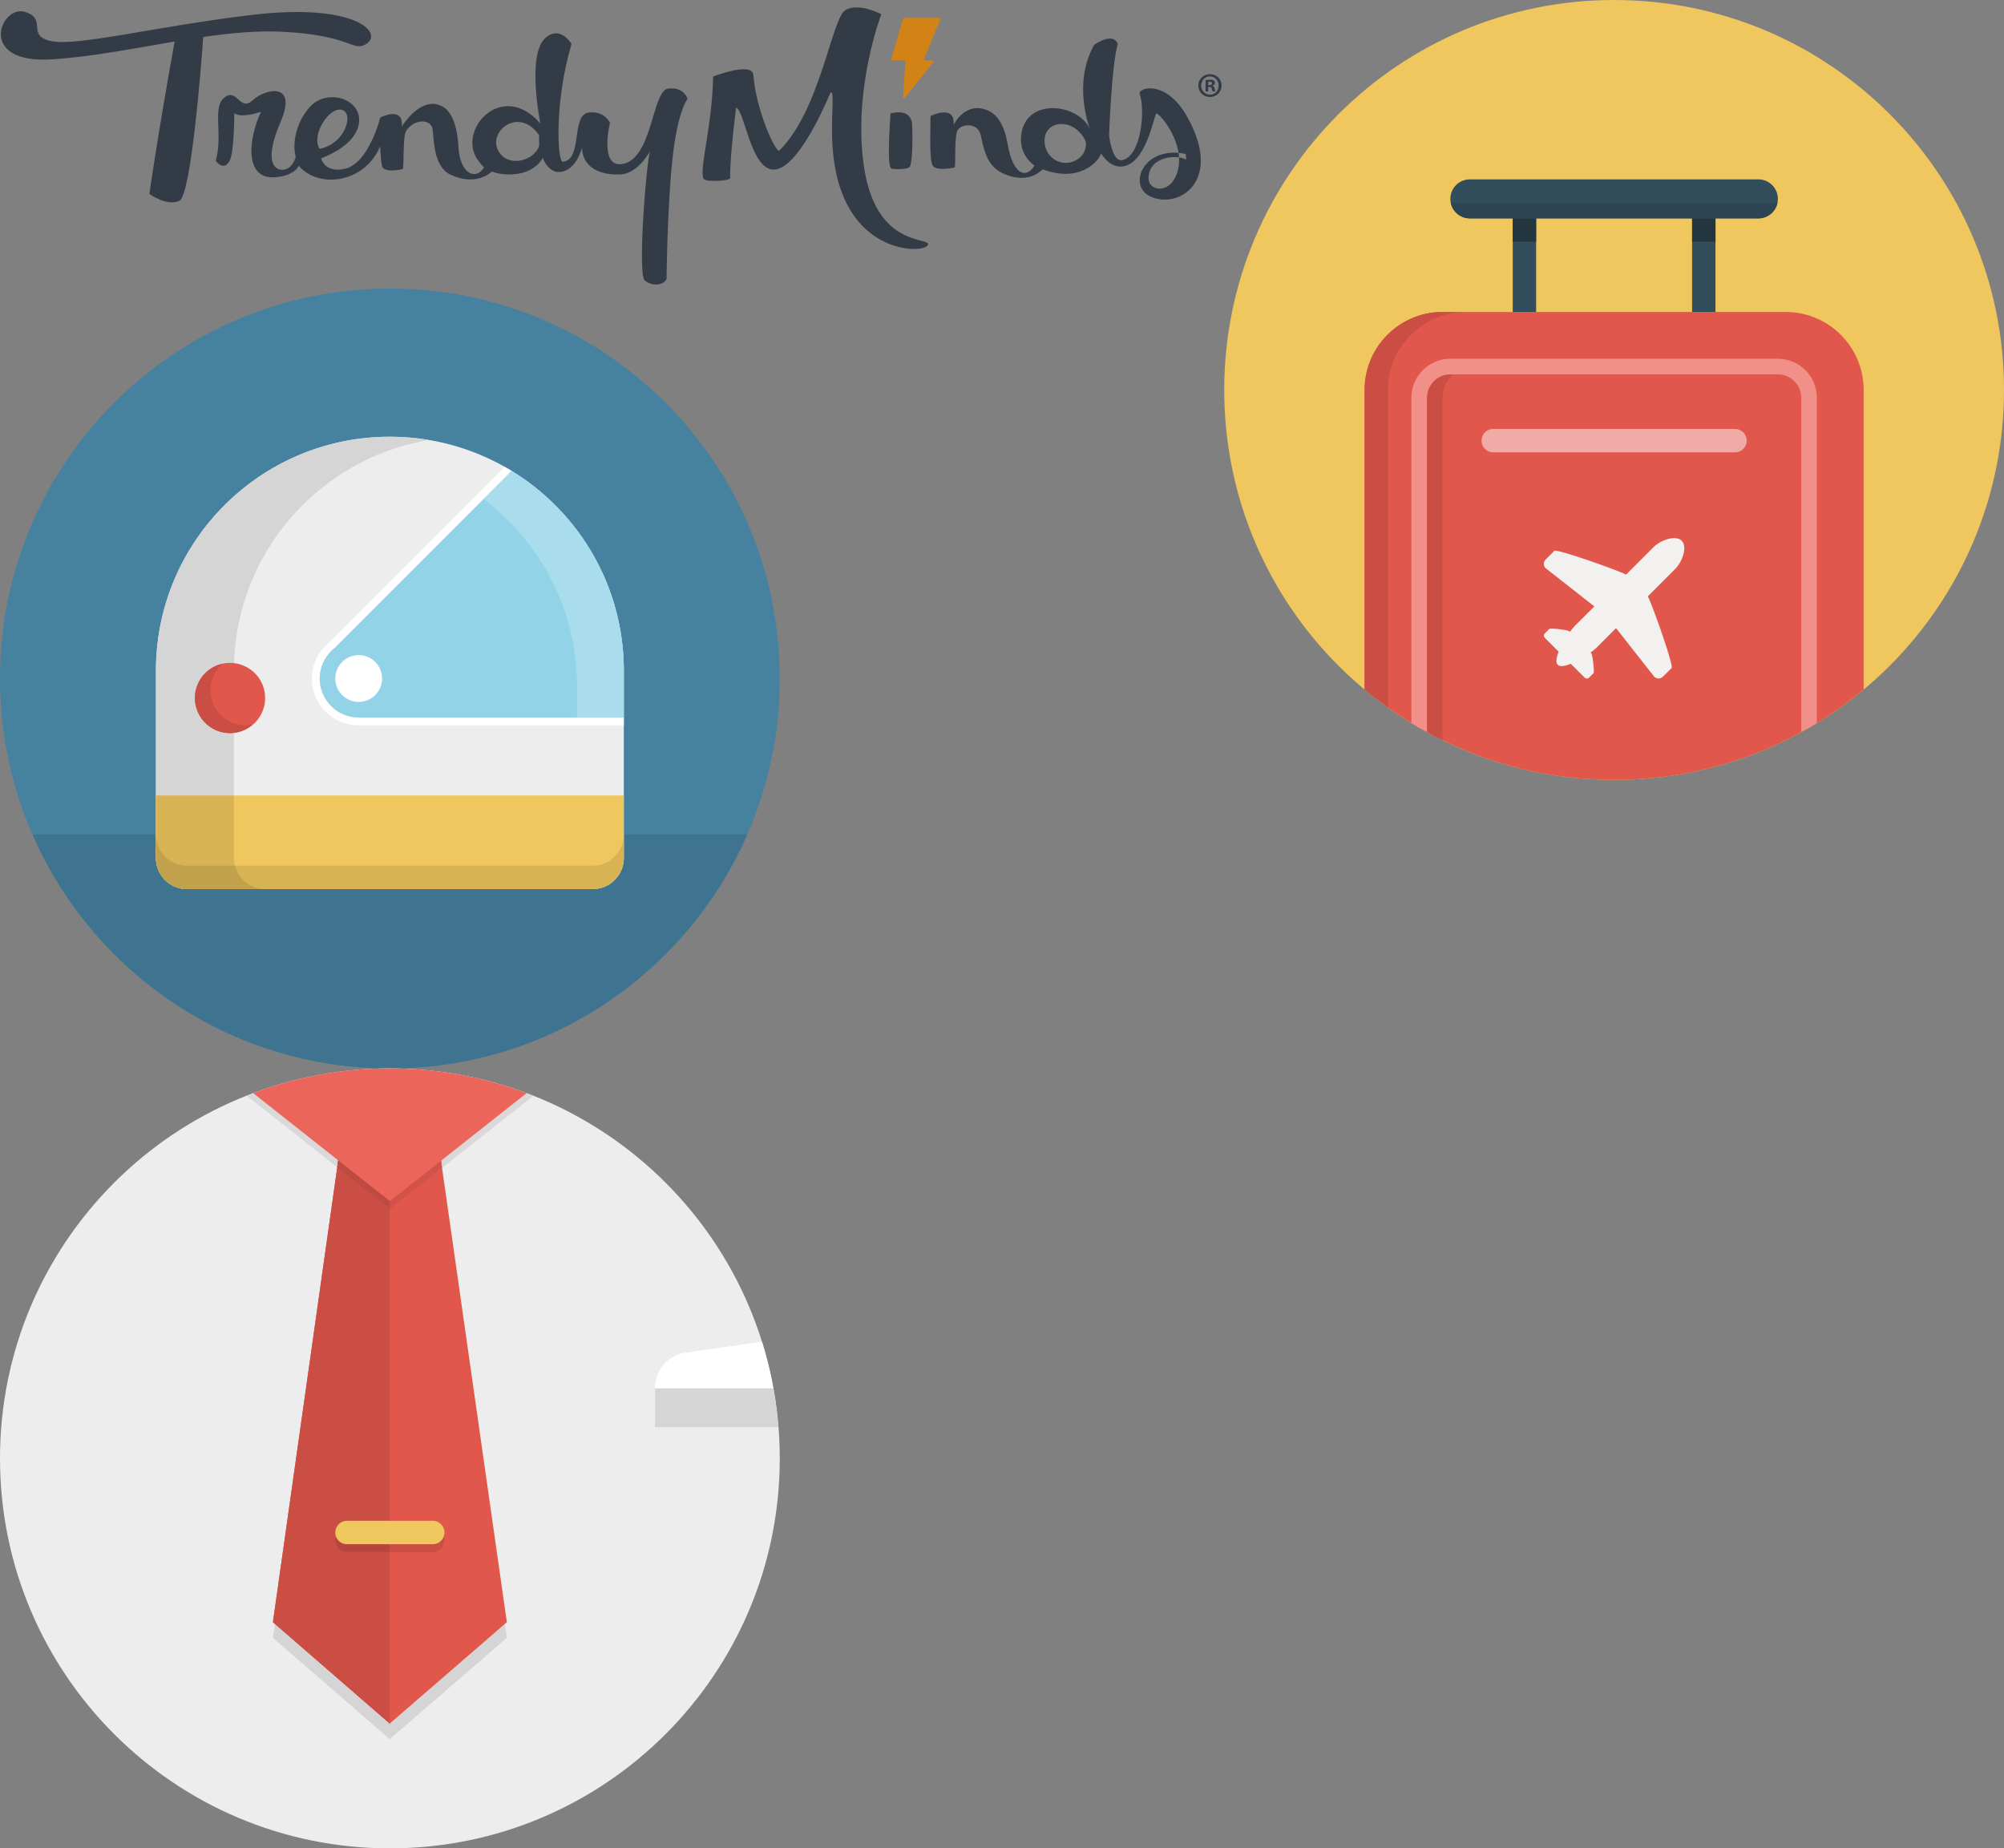 <?xml version="1.0" encoding="utf-8"?><svg width="257" height="237" viewBox="0 0 257 237" xmlns="http://www.w3.org/2000/svg" xmlns:xlink="http://www.w3.org/1999/xlink"><rect x="0" y="0" width="257" height="237" fill="#808080" stroke="none"/><svg width="100" height="100" viewBox="0 0 100 100" id="helmet" y="37"><path fill="#4681A0" d="M50 0c27.614 0 50 22.386 50 50s-22.386 50-50 50S0 77.614 0 50 22.386 0 50 0z"/><path fill="#3F7490" d="M95.827 70H4.172C11.89 87.656 29.5 100 50 100s38.11-12.344 45.827-30z"/><path fill="#EDEDED" d="M76 77H24a4 4 0 0 1-4-4V49c0-16.568 13.432-30 30-30s30 13.432 30 30v24a4 4 0 0 1-4 4z"/><path fill="#fff" d="M80 55H46a5 5 0 0 1-5-5c0-1.633.795-3.07 2.006-3.982L43 46l22.617-22.617c-.294-.18-.595-.35-.896-.52l-22.427 22.43-.06.06A5.942 5.942 0 0 0 40 50c0 3.31 2.69 6 6 6h34v-1z"/><path fill="#93D3E8" d="M80 49c0-10.847-5.758-20.348-14.383-25.617L43 46l.006.018C41.796 46.93 41 48.368 41 50a5 5 0 0 0 5 5h34v-6z"/><path fill="#fff" d="M46 47a3 3 0 1 1 0 6 3 3 0 0 1 0-6z"/><path fill="#A9DCED" d="M80 55v-6c0-10.847-5.758-20.348-14.383-25.617L62 27c7.286 5.473 12 14.186 12 24v4h6z"/><path fill="#EFC75E" d="M20 70v3a4 4 0 0 0 4 4h52a4 4 0 0 0 4-4v-8H20v5z"/><path fill="#D5D5D5" d="M30 73V49c0-14.864 10.813-27.196 25-29.577A30.077 30.077 0 0 0 50 19c-16.568 0-30 13.432-30 30v24a4 4 0 0 0 4 4h10a4 4 0 0 1-4-4z"/><path fill="#D7B354" d="M30 73v-8H20v8a4 4 0 0 0 4 4h10a4 4 0 0 1-4-4zm46 1H24a4 4 0 0 1-4-4v3a4 4 0 0 0 4 4h52a4 4 0 0 0 4-4v-3a4 4 0 0 1-4 4z"/><path fill="#C1A14B" d="M30.142 74H24a4 4 0 0 1-4-4v3a4 4 0 0 0 4 4h10a3.99 3.99 0 0 1-3.858-3z"/><path fill="#E2574C" d="M29.5 48a4.5 4.5 0 1 1 0 9 4.5 4.5 0 0 1 0-9z"/><path fill="#CB4E44" d="M31.5 56a4.5 4.5 0 0 1-4.5-4.5c0-1.37.626-2.583 1.592-3.408A4.5 4.5 0 0 0 29.5 57c1.115 0 2.122-.42 2.908-1.092A4.46 4.46 0 0 1 31.5 56z"/></svg><svg width="100" height="100" viewBox="0 0 100 100" id="luggage" x="157"><path fill="#EFC75E" d="M50 0c27.614 0 50 22.386 50 50s-22.386 50-50 50S0 77.614 0 50 22.386 0 50 0z"/><path fill="#E2574C" d="M72 40H28c-5.522 0-10 4.478-10 10v38.413C26.67 95.645 37.826 100 50 100s23.328-4.355 32-11.587V50c0-5.522-4.478-10-10-10z"/><path fill="#CB4E44" d="M25 51v42.294c.98.567 1.98 1.108 3 1.61V51a4 4 0 0 1 4-4h-3a4 4 0 0 0-4 4z"/><path fill="#F19088" d="M71 46H29c-2.757 0-5 2.243-5 5v41.715c.656.4 1.324.784 2 1.154V51c0-1.654 1.346-3 3-3h42c1.654 0 3 1.346 3 3v42.87c.676-.37 1.344-.755 2-1.155V51c0-2.757-2.243-5-5-5z"/><path fill="#CB4E44" d="M18 50v38.413c.968.808 1.972 1.57 3 2.305V50c0-5.522 4.478-10 10-10h-3c-5.522 0-10 4.478-10 10z"/><path fill="#F1ABA6" d="M34.5 55h31a1.5 1.5 0 0 1 0 3h-31a1.5 1.5 0 0 1 0-3z"/><path fill="#324D5B" d="M68.5 28H63v12h-3V28H40v12h-3V28h-5.5a2.5 2.5 0 0 1 0-5h37a2.5 2.5 0 0 1 0 5z"/><path fill="#F2F1EF" d="M58.664 69.334c-.77-.77-2.7-.088-3.625.836l-3.516 3.52c-.343-.32-8.883-3.364-9.19-3.06l-1.113 1.114a.785.785 0 0 0 0 1.112l6.243 4.896-2.46 2.46a7.406 7.406 0 0 0-.67.82l-.1-.1c-.155-.155-2.397-.438-2.554-.282l-.57.566a.4.4 0 0 0 0 .566l.28.28 1.502 1.498c-.298.742-.407 1.386-.12 1.674.288.288.933.178 1.676-.122l1.48 1.478.294.293a.4.4 0 0 0 .567 0l.567-.566c.156-.156-.127-2.394-.284-2.55l-.097-.097c.34-.247.627-.48.813-.667l2.46-2.462 4.897 6.223a.79.79 0 0 0 1.114 0l1.115-1.112c.308-.307-2.747-8.845-3.062-9.176l3.512-3.515c.926-.924 1.61-2.856.84-3.626z"/><path d="M37 28h3v3h-3zm23 0h3v3h-3z" fill="#233640"/><path fill="#2D4552" d="M70.95 26h-41.9a2.5 2.5 0 0 0 2.45 2h37a2.5 2.5 0 0 0 2.45-2z"/></svg><svg width="100" height="100" viewBox="0 0 100 100" id="tie" y="137"><path fill="#EDEDED" d="M50 0C22.387 0 0 22.386 0 50s22.387 50 50 50c27.614 0 50-22.386 50-50S77.614 0 50 0z"/><path fill="#D5D5D5" d="M44.898 3h10.116L65 73 49.977 86 35 73l9.898-70z"/><path fill="#DAD8D8" d="M50 0c6.17 0 12.967 1.457 18.422 3.5L50 18.01 31.64 3.483C37.097 1.44 43.83 0 50 0z"/><path fill="#E2574C" d="M44.898 1h10.116L65 71 49.977 84 35 71l9.898-70z"/><path fill="#CB4E44" d="M49.98 84l.02-.02V1h-5.102L35 71zM44.5 59h11a1.5 1.5 0 0 1 0 3h-11a1.5 1.5 0 0 1 0-3z"/><path fill="#B6463D" d="M50 59h-5.5a1.5 1.5 0 0 0 0 3H50v-3z"/><path fill="#D15248" d="M43.25 12.667L50 18.01l6.69-5.27L55.014 1H44.898z"/><path fill="#BE4B41" d="M44.898 1l-1.65 11.667L50 18.01V1z"/><path fill="#EC655B" d="M50 0c6.17 0 12.074 1.124 17.53 3.167L50 17.01 32.47 3.166A49.874 49.874 0 0 1 50 0z"/><path fill="#EFC75E" d="M44.5 58h11a1.5 1.5 0 0 1 0 3h-11a1.5 1.5 0 0 1 0-3z"/><path fill="#D5D5D5" d="M99.176 41H84v5h15.826a49.82 49.82 0 0 0-.65-5z"/><path fill="#fff" d="M97.72 35.04l-9.8 1.4A4.567 4.567 0 0 0 84 40.96V41h15.176c-.37-2.032-.85-4.024-1.455-5.96z"/></svg><svg width="157" height="37" viewBox="0 0 157 37" id="trendyminds"><title>logo</title><g transform="translate(0 1)" fill="none" fill-rule="evenodd"><path d="M119.332 13.875s3.202-1.596 2.963 1.15c0 0 1.495-3.187 4.47-1.828 1.217.557 2.065 1.956 2.465 4.3.697 4.09 2.474 4.392 3.427 2.736 0 0-2.04-1.302-1.692-3.962.645-4.937 7.544-3.938 8.855-.606 0 0-2.377-5.883.513-10.928 0 0 2.4-1.715 3.015-.106-.82 2.846-1.116 11.76-1.116 11.76s.38 3.44 1.706 3.136c2.45-.56 2.95-6.455 2.224-8.463-.33-.794 3.3-1.992 6.04 2.83 4.797 8.437-1.15 11.982-4.697 10.29-2.96-1.41-.84-6.593 4.552-5.44l.066.708c-1.546-.732-4.775-.25-4.832 2.358-.04 1.93 3.375 2.197 3.88-1.59.447-3.367-2.568-6.8-2.874-6.662-.306.14-1.3 6.726-4.57 6.8-1.575.035-2.53-1.71-2.53-1.71-.162.898-2.647 3.887-7.465 2.066-1.312 1.226-3.09 1.46-5.175.486-2.085-.973-2.416-3.258-2.787-4.892-.354-1.564-2.352-1.507-2.953-.63-.458.666-.23 4.763-.393 4.795 0 0-2.15.498-2.76-.163-.54-.59-.315-4.878-.33-6.432zm19.91 3.274c-1.346-2.977-4.883-2.836-5.25-.535-.367 2.3 2 4.133 4.136 2.85 1.39-.834 1.114-2.316 1.114-2.316zM46.994 4.618c-1.74 1.128-1.828-1.106-10.822-1.548-3.21-.156-6.61.164-10.11.67-.202 3.035-1.538 20.24-3.034 20.99-1.582.79-3.867-.85-3.867-.85s.972-7.044 3.232-19.557C17.212 5.2 11.904 6.26 6.774 6.607-3.098 7.27.09-.38 3.15.512c3.058.896.09 3.102 3.48 3.768 3.393.668 13.61-1.938 25.666-3.368C45.58-.664 49.19 3.197 46.994 4.618" fill="#333C46"/><path d="M85.673 10.36c-2.064.267-1.986 9.175-5.94 9.68-2.904.37-1.505-5.293-1.505-5.293s-.694-1.58-2.745-1.318c-2.295.29-.698 6.127-3.34 6.315-.704-.29-1-7.878 1.153-15.12 0 0-1.474-2.488-3.39-.72-2.378 2.193-.605 10.933-.605 10.933-4.96-5.718-10.843.95-7.97 4.755.54.71.74.88.74.88-.96 1.62-3.098 1.033-3.286-2.762-.12-2.376-.78-4.28-1.92-4.984-2.787-1.72-5.34 2.507-5.34 2.507.238-2.748-2.758-1.152-2.758-1.152s-1.473 5.89-4.545 6.564c-2.635.578-3.037-1.352-3.037-1.352s3.472-1.174 4.54-3.48c1.723-3.724-3.466-5.835-5.963-3.125-1.96 2.127-2.258 5.012-1.835 6.402 0 0-.32 1.463-1.498 1.66-1.18.198-2.678-.942-.445-6.127 2.233-5.183-1.95-4.28-3.6-2.754-1.65 1.526-2.005-1.772-3.693-.285-1.466 1.292-.075 4.696-1.027 8.03 0 0 .953 1.41 1.76.052.632-1.068.62-6.147.62-6.147.934.697 3.336-.153 3.418-.18-1.65 3.56-2.13 8.695 1.816 8.39 2.572-.198 3.036-1.48 3.036-1.48s1.4 1.936 4.494 1.776c2.093-.108 4.712-1.338 5.95-4.265.038.945.132 2.53.34 2.754.606.66 2.554.164 2.554.164.163-.033 0-4.09.392-4.798.896-1.61 3.29-1.79 3.45-.194.17 1.667.207 4.745 2.29 5.717 2.04.952 3.986.753 5.29-.403.496.185 1.15.337 1.98.365 3.568.116 4.548-2.127 4.548-2.127s.667 1.89 2.115 1.82c2.23-.11 2.923-3.152 2.923-3.152 0 1.887 1.414 3.575 4.86 3.468 2.34-.07 3.85-2.983 3.85-2.983-.58 2.474-1.538 15.75-.688 16.546.853.796 2.4.703 2.82-.148 0 0 .08-9.042.748-15.35.67-6.31 1.947-7.757 1.947-7.757s-.438-1.583-2.502-1.32zm-41.9 2.714c1.7.322.552 4.374-2.795 5.008-1.088-1.765 1.172-5.315 2.794-5.008zm20.096 5.192c-1.273-2.46 2.703-5.64 5.262-1.934l.016 1.287c-.417 1.888-4.013 3.09-5.28.646zM91.452 8.816c-.11 6.382-1.85 12.054-1.216 13.118.254.43 3.417.295 3.407-.127-.035-1.33.17-4.205.75-9.012 1.124.39 1.895 8.01 4.856 7.95 2.96-.06 6.38-7.785 7.28-9.925.908-.015-1.187 8.122 2.16 14.49 3.348 6.37 10.108 6.069 10.325 5.05.217-1.023-6.763.49-8.253-10.238-1.37-9.868 2.26-19.294 2.26-19.294s-2.907-1.572-4.625-.516c-1.72 1.056-3.253 12.963-8.482 18.01-.48.14-2.95-5.138-3.296-9.692-.138-1.8-5.168.186-5.168.186" fill="#333C46"/><path d="M114.2 13.547s2.66-.845 2.778 1.474c.068 1.327.062 4.85-.303 5.363-.258.362-2.008.355-2.364.22-.553-.213-.25-4.97-.11-7.056" fill="#333C46"/><path d="M115.888 1.316c.088-.042.098-.017.44-.017h3.974c.13 0 .192-.012.256.044.063.056.04.15.028.172a714.86 714.86 0 0 0-2.074 5.01c-.023.08.018.195.142.196.126.002.828 0 .89 0 .064 0 .223.07.12.247-.104.176-3.51 4.43-3.583 4.52-.074.09-.27.094-.27-.098 0-.19.3-4.42.3-4.513 0-.093-.064-.15-.174-.15h-1.447c-.08 0-.192-.028-.177-.177.015-.136 1.257-4.402 1.502-5.143a.154.154 0 0 1 .073-.094" fill="#D18316"/><path d="M155.178 8.506c.833 0 1.48.652 1.48 1.463 0 .83-.647 1.472-1.49 1.472-.83 0-1.496-.643-1.496-1.473 0-.813.665-1.464 1.497-1.464h.008zm-.017.295c-.637 0-1.116.527-1.116 1.17 0 .65.48 1.168 1.134 1.168.638.01 1.107-.517 1.107-1.17 0-.64-.47-1.167-1.116-1.167h-.01zm-.22 1.928h-.338V9.273c.133-.026.32-.053.56-.053.273 0 .397.044.503.116.08.062.142.178.142.312 0 .17-.124.295-.3.348v.018c.14.045.22.16.265.357.044.224.07.313.106.358h-.363c-.045-.054-.07-.18-.115-.348-.027-.16-.116-.232-.302-.232h-.16v.58zm.008-.82h.16c.185 0 .336-.064.336-.215 0-.134-.097-.223-.31-.223-.09 0-.15.01-.186.018v.42z" fill="#333C46"/></g></svg></svg>
